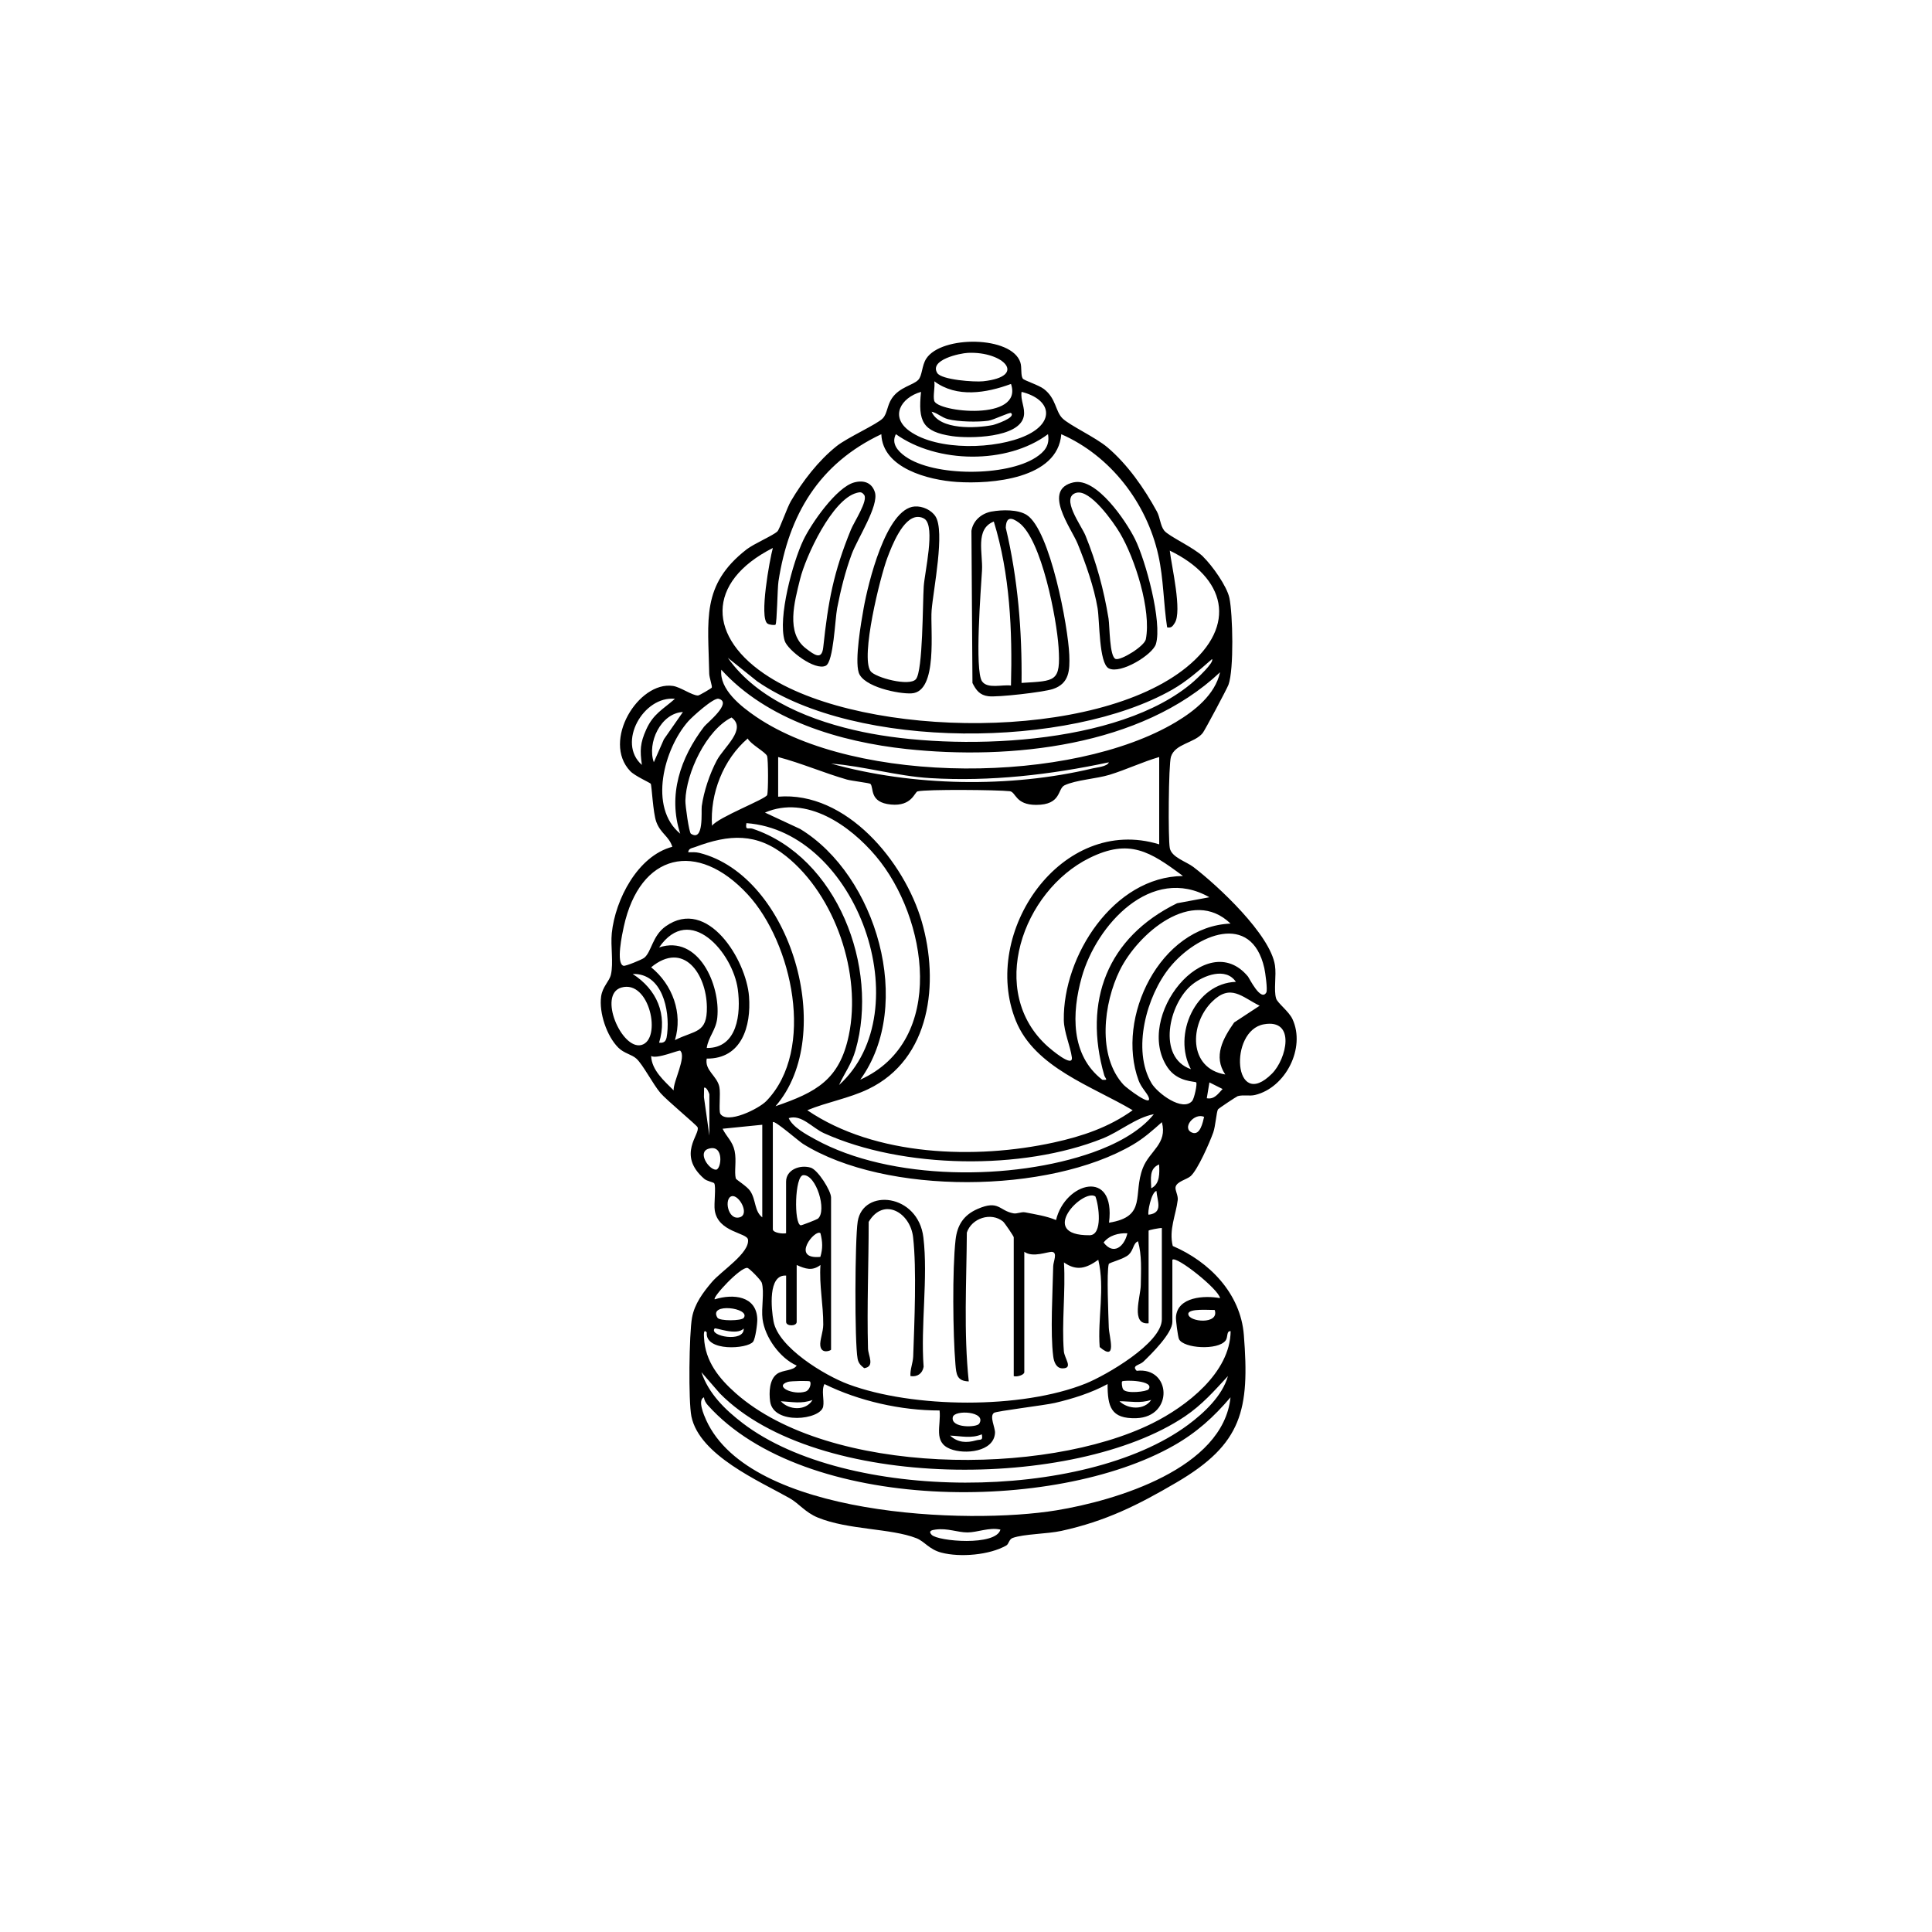 <?xml version="1.0" encoding="UTF-8"?><svg id="fire-hydrant" xmlns="http://www.w3.org/2000/svg" viewBox="0 0 512 512"><path d="M318.86,147.56c2.34,2.27,6.29,7.76,6.95,10.93.89,4.31,1.23,18.87-.25,22.97-.39,1.07-6.31,12.16-6.83,12.8-2.19,2.7-7.32,2.78-8.42,6.3-.64,2.06-.78,21.77-.3,24.21s4.35,3.55,6.23,4.98c6.56,5.01,20.38,17.91,21.63,26.05.43,2.78-.37,6.52.31,8.8.37,1.23,3.38,3.4,4.34,5.48,3.54,7.65-1.83,18.16-9.91,20.1-1.49.36-3.16-.1-4.6.31-.3.09-5.08,3.25-5.24,3.52-.4.67-.65,4.44-1.25,6.12-.95,2.65-4.1,9.86-5.98,11.55-1,.9-3.74,1.43-4.01,2.93-.15.86.72,2.21.58,3.4-.48,3.98-2.39,7.86-1.32,12.19,9.76,4.18,17.98,12.62,18.84,23.57,1.56,19.82-.41,28.87-17.78,39.06-10.33,6.06-18.79,10.29-30.6,12.88-3.65.8-9.93.8-12.88,1.86-.99.36-1.01,1.6-1.68,1.99-4.44,2.55-12.23,3.2-17.19,1.91-3.31-.86-4.46-2.98-6.67-3.84-6.75-2.64-18.07-2.16-26.1-5.46-3.36-1.38-4.95-3.7-7.48-5.14-8-4.53-23.89-11.34-26.02-21.66-.83-4.04-.61-21.92.16-26.17.66-3.66,2.93-6.7,5.27-9.45,2.52-2.96,10-7.65,9.57-11.23-.23-1.87-7.9-1.91-8.81-7.73-.28-1.76.4-6.35-.15-7.21-.18-.28-1.93-.55-2.65-1.19-7.38-6.4-.91-11.89-1.77-13.68-.29-.6-8.25-7.2-9.84-9.07-1.99-2.35-4.65-7.54-6.35-9.08-1.26-1.15-3.25-1.37-4.8-2.92-3.07-3.06-5.14-9.24-4.56-13.54.36-2.66,2.18-3.99,2.6-5.82.71-3.13-.12-7.53.23-10.99.91-8.86,6.85-20.47,16.04-22.88-.89-2.83-3.1-3.49-4.25-6.61-.88-2.4-1.2-9.67-1.47-10.1-.17-.27-4.19-2.04-5.43-3.34-7.59-7.97,2.17-23.89,11.31-22.58,2,.29,5.06,2.53,6.64,2.54.35,0,3.54-1.9,3.65-2.08.2-.35-.65-2.63-.67-3.72-.25-14.13-2.25-23.48,9.91-32.93,1.93-1.5,7.18-3.74,8.18-4.79.6-.63,2.53-6.26,3.56-8.01,3.13-5.3,7.27-10.69,12.1-14.55,2.85-2.28,10.78-5.82,12.25-7.38,1.21-1.28,1.14-3.43,2.41-5.3,2.05-3.03,5.65-3.45,7.01-4.91,1.06-1.13.9-3.77,2.1-5.61,4.02-6.2,22.69-6.06,24.94,1.02.43,1.35.04,3.36.63,4.27.33.5,4.22,1.69,5.63,2.78,3.23,2.5,3,5.87,4.88,7.74s8.79,5.04,11.93,7.7c5.33,4.51,9.79,10.91,13.12,17.03.84,1.54.89,3.75,1.95,5.06,1.2,1.49,7.8,4.45,10.3,6.88ZM248.38,98.85c1.12,1.83,9.92,2.44,12.18,2.19,11.84-1.29,5.36-7.95-4.03-7.53-2.18.1-10.3,1.84-8.15,5.34ZM267.92,101.75c-6.55,2.42-14.35,3.73-20.32-.7.23,1.55-.37,3.75-.03,5.14.73,3.05,23.7,5.53,20.36-4.43ZM244.08,103.85c-5.34,1.53-8.35,6.58-3.03,10.39,7.4,5.31,23,4.88,31.01,1.11,7.57-3.56,6.55-9.53-1.33-11.5-.36,2.21,1.03,4.28.58,6.49-1.16,5.75-14.46,5.91-18.98,5.24-7.92-1.16-9.05-3.99-8.25-11.73ZM267.92,109.46c-.34-.28-4.62,1.84-6.02,2.04-2.82.39-7.94.29-10.68-.42-1.71-.45-2.81-1.65-4.34-1.97,2.17,4.91,11.78,4.39,16.18,3.54.58-.11,6.31-2,4.86-3.2ZM233.55,115.07c-16.47,7.78-24.53,21.31-27.25,39-.29,1.9-.38,11.08-.79,11.48-.16.16-1.61.08-2.14-.31-2.19-1.59.58-16.84,1.44-20.02-17.79,9.02-17.45,23.82-.92,34.23,25.86,16.3,86.47,17.07,110.65-2.7,13.54-11.07,10.22-23.72-4.54-30.83.47,4.12,3.34,16.11,1.31,19.19-.55.84-.87,1.37-2.01,1.14-.98-6.34-.92-12.77-2.32-19.07-3.1-13.94-12.7-26.4-25.73-32.11-.93,11.85-18.53,13.27-27.73,12.65-7.45-.5-19.63-3.61-19.96-12.65ZM277.73,115.06c-10.81,8.08-29.42,7.8-40.31,0-1.3,2.49.54,4.51,2.51,5.91,7.62,5.39,26.74,5.33,34.54.28,2.35-1.52,3.79-3.22,3.26-6.2ZM321.2,174.66c-3.35,2.93-6.59,5.84-10.5,8.08-27.51,15.7-83.6,16.06-110.04-2.18l-7.78-6.24c7.94,11.3,22.67,16.91,35.74,19.65,24.39,5.12,67.98,3.84,87.68-13.34.79-.69,5.62-5.15,4.89-5.97ZM323.31,178.17c-20.91,19.7-55.57,23.28-83.07,20.33-17.59-1.89-36.95-7.65-49.09-21.02-.57,5.22,5.23,9.75,9.25,12.49,26.77,18.18,83.68,17.85,111.22,1.39,4.98-2.98,10.38-7.25,11.7-13.18ZM178.87,185.19c-8.39-.84-15.43,11.68-8.76,17.52-.55-3.86-.47-5.78,1.14-9.37,1.89-4.2,4.39-5.3,7.62-8.15ZM180.27,220.94c-3.34-10.24.05-20.14,6.33-28.38.68-.9,7.65-6.4,3.83-7.38-1.33-.34-6.94,4.73-8.04,5.97-6.42,7.27-10.61,22.82-2.12,29.79ZM180.97,188.69c-5.87.31-9.53,8.2-7.7,13.31l2.67-6.08,5.04-7.23ZM183.09,220.94c3.52,2.28,2.7-5.95,2.88-7.28.55-3.96,2.11-8.6,3.99-12.14s8.06-8.3,3.91-11.38c-6.71,3.35-12.03,14.64-12.24,22.03-.04,1.29.98,8.46,1.46,8.77ZM188.69,218.84c1.61-2.26,14.25-7.07,14.62-8.16.31-.91.3-9.38-.02-10.31-.36-1.05-4.38-3.13-5.14-4.66-6.48,5.55-10.02,14.62-9.46,23.13ZM206.22,200.61v10.52c18.07-1.5,33.46,17.26,38.06,33.11,4.67,16.09,2.41,36.44-14.2,44.39-5.13,2.46-10.91,3.43-16.14,5.59,17.97,12.23,44.62,13.09,65.34,8.55,7.5-1.64,14.63-4.04,20.89-8.55-10.76-6.39-25.94-11.29-30.96-23.71-9.46-23.39,12.12-54.71,37.99-46.75v-23.14c-4.45,1.3-8.75,3.35-13.17,4.71-3.47,1.06-8.91,1.36-11.91,2.78-1.93.91-.75,5.19-7.53,5.19-5.56,0-5.32-3.42-6.99-3.62-3.16-.37-22.04-.54-24.43.04-.81.2-1.51,4.02-7.06,3.49-5.85-.56-4.46-4.44-5.44-5.48-.22-.23-5.04-.8-6.23-1.14-6.15-1.77-12.04-4.34-18.22-5.97ZM293.86,202.02c-15.49,3.3-31.39,5.14-47.32,4.19-8.88-.53-17.49-3.16-26.31-3.85,21.65,6.05,47.4,6.5,69.3,1.28,1.13-.27,3.96-.5,4.33-1.62ZM227.95,286.14c23.04-10.39,17.86-43,4.19-59.22-6.89-8.18-18.41-16.3-29.42-11.58l9.32,4.34c20.19,12.25,30.36,46.59,15.92,66.47ZM222.35,287.55c21.67-19.65,4.79-67.29-24.54-69.41-.37,2.09.55,1.11,1.64,1.48,22.43,7.52,33.57,36.72,27.28,58.65-1.08,3.76-2.82,5.91-4.38,9.28ZM205.52,293.16c10.73-3.69,16.95-6.95,19.42-18.78,3.41-16.28-3.56-37.04-16.61-47.48-7.83-6.26-15.04-5.84-24.16-2.41-.74.28-1.68.29-1.79,1.36.99,0,2.01-.07,2.98.18,24.25,6.1,36.6,48.26,20.16,67.13ZM313.5,232.15c-8.72-6.5-14.19-10-24.77-4.78-17.75,8.76-27.28,35.55-11,50.02.7.62,6.71,5.76,6.32,2.81s-2.08-6.64-2.13-9.87c-.26-16.99,13.22-38.02,31.58-38.18ZM190.89,295.16c1.8,2.84,10.2-1.31,12.2-3.38,13.15-13.58,6.83-41.98-4.92-54.73-13.4-14.52-28.59-10.99-32.86,8.53-.4,1.83-2.15,9.85-.05,10.37.52.13,4.88-1.64,5.48-2.13,1.93-1.58,2.14-5.84,5.68-8.34,11.12-7.87,21.35,8.94,22.08,18.59.6,7.89-1.94,16.55-11.21,16.47-.59,3.15,2.75,4.55,3.35,7.52.37,1.84-.22,6.33.26,7.1ZM320.5,237.78c-15.35-8.72-29.92,7.29-33.83,21.2-2.65,9.43-2.99,20.64,5.45,27.17,1.78.14.79-.25.51-1.22-5.63-19.59.78-36.49,19.31-45.56l8.56-1.59ZM326.12,244.77c-10.21-9.86-24.59,2.68-29.36,12.36-4.29,8.71-6.07,22.69,1.01,30.37.7.76,7.82,6.24,6.61,3.21-.42-1.06-1.95-2.51-2.64-4.38-6.14-16.67,5.72-40.82,24.38-41.57ZM187.29,277.73c8.15.1,9.12-9.11,8.23-15.59-1.33-9.69-12.67-22.93-20.85-11.06,10.42-3.46,16.3,9.95,15.42,18.59-.34,3.39-2.34,4.97-2.8,8.06ZM317.01,286.85c-.34-.34-4.94-.02-7.6-3.97-9.05-13.44,10.34-37.31,21.3-24.11.35.42,3.44,6.8,4.88,4.24.38-.68-.29-5.42-.54-6.49-3.44-15.03-17.99-8.85-25.05-.16-6.16,7.58-10.08,21.87-4.82,30.73,1.54,2.59,8.21,7.65,10.77,4.66.54-.63,1.4-4.57,1.05-4.91ZM178.88,275.63c5.3-2.67,8.56-1.7,8.45-8.78-.13-8.7-6.12-17.63-14.77-10.51,5.66,4.59,8.45,12.18,6.31,19.28ZM174.67,276.33c1.83.19,1.97-.98,2.14-2.41.74-6.35-1.37-16.06-9.15-15.81,6.37,4.09,9.3,10.68,7.01,18.22ZM327.52,260.2c-2.66-3.99-8.54-1.72-11.57.71-6.23,4.99-9.4,19.31-.35,22.43-4.92-9.15,1.25-22.78,11.92-23.14ZM164.64,261.72c-6.24,1.85.1,16.53,5.31,15.22,5.54-1.4,2.25-17.45-5.31-15.22ZM333.82,266.53c-4.77-2.35-7.69-5.93-12.62-1.06-5.97,5.9-6.36,17.65,3.51,19.28-3.27-4.84-.56-9.6,2.35-13.78l6.76-4.44ZM337.1,284.51c3.87-3.89,6.37-14.59-2.17-13.06-9.38,1.68-8.05,23.33,2.17,13.06ZM180.27,278.44c-.29-.27-6.2,2.32-7.71,1.41.14,3.77,3.48,6.62,5.96,9.11-.13-2.37,3.47-8.89,1.74-10.52ZM319.81,291.05c2.03.36,2.98-1.18,4.19-2.45l-3.49-1.75-.7,4.2ZM187.99,300.88v-10.87c0-.12-.69-2.05-1.4-1.75l-.04,2.48,1.43,10.14ZM305.78,295.27c-4.82.93-8.91,4.57-13.55,6.43-21.26,8.52-52.96,8.07-73.88-1.4-3.1-1.4-5.95-5.06-9.34-3.98,1.07,2.4,4.72,4.36,7.01,5.61,20.03,11.06,52.34,10.99,73.61,3.46,5.73-2.03,12.36-5.34,16.16-10.13ZM319.1,295.97c-2.68-1.16-6.04,3.07-3.15,4.2,2.12.82,2.82-2.8,3.15-4.2ZM204.81,297.37v28.4c0,.92,2.59,1.28,3.51,1.05v-13.67c0-3.15,3.64-4.57,6.52-3.71,1.89.56,5.4,6.11,5.4,7.92v40.32c0,.2-2.56,1.3-2.85-1.06-.17-1.43.77-3.65.78-5.57.03-5.31-1.11-10.49-.74-15.81-2.17,1.65-3.97,1.04-6.3,0v15.08c0,1.21-2.8,1.21-2.8,0v-12.27c-4.88-.36-3.93,8.89-3.34,12.11,1.27,6.95,13.58,14.35,19.79,16.67,17.17,6.4,45.91,6.67,62.97-.19,5.26-2.12,20.15-10.66,20.15-17.01v-24.19c-.59-.04-3.51.52-3.51.7v24.54c-4.82.48-2.11-7.09-2.07-10.13.05-3.86.32-7.89-.74-11.6-1.3.54-1.14,2.29-2.43,3.52s-5.21,2.11-5.32,2.52c-.59,2.17-.09,13.59.01,16.78.08,2.52,2.32,9.24-2.41,5.22-.59-7.59,1.43-15.47-.37-23.13-3.12,2.21-5.67,3.1-9.1.7.46,7.63-.63,15.96-.03,23.51.16,1.98,2.56,4.54-.33,4.56-1.68.01-2.3-1.71-2.48-3.15-.81-6.21-.15-17.23-.01-23.92.03-1.22,1.21-3.63-.29-3.79-1.17-.12-5.06,1.62-7.37-.03v31.9c0,.74-1.99,1.34-2.8,1.05v-36.81c0-.25-2.42-3.82-2.84-4.17-3.17-2.57-8.32-.89-9.59,2.94-.08,13.12-.86,26.42.51,39.44-3.16-.09-3.31-1.9-3.53-4.52-.68-8.01-.85-25.15.03-32.99.44-3.95,2.17-6.59,5.83-8.19,5.68-2.48,5.68.46,9.51,1.16.97.18,2.08-.46,3.11-.26,2.81.56,5.52.94,8.18,2.04,2.38-10.02,15.86-13.81,14.04.7,10.18-1.62,6.23-7.51,8.97-14.51,1.79-4.59,6.56-6.35,5.04-12.13-2.51,2.23-4.75,4.24-7.69,5.97-22.26,13.06-65.48,13.48-87.44-.23-1.03-.64-7.48-6.27-7.93-5.75ZM202.01,298.07l-10.52,1.06c1.06,2.16,2.66,3.31,3.2,5.91s-.15,5.39.3,7.26c.08.34,2.97,2.04,3.83,3.34,1.57,2.35,1.06,5.32,3.19,6.97v-24.54ZM187.71,304.45c-2.95.96.16,5.56,2.03,5.53,1.46-.03,2.25-6.93-2.03-5.53ZM305.09,314.9c2.37-1.15,2.19-4.11,2.09-6.31-2.72,1.1-2.14,3.86-2.09,6.31ZM212.87,311.43c-2.28.16-2.51,12.93-.67,13.29.24.05,4.29-1.54,4.54-1.75,2.51-2.07-.45-11.77-3.87-11.54ZM304.38,321.91c3.98-.47,2.29-3.63,2.09-6.3-1.39.32-2.44,5.9-2.09,6.3ZM193.96,317c-2.15.45-1.12,6.51,2.07,5.6,2.72-.78-.14-6.01-2.07-5.6ZM290.29,317.07c-3.28-2.24-15.57,10.41-1.53,10.28,3.54-.03,2.45-8,1.53-10.28ZM217.43,326.82c-1.38-1.27-8.07,7.02-.03,6.27.68-2.26.59-4.01.03-6.27ZM298.77,326.83c-2.33-.1-4.81.53-6.3,2.45,2.63,3.47,5.5,1.07,6.3-2.45ZM310.69,333.83v16.48c0,3.01-5.5,8.45-7.7,10.56-.97.93-3.18.96-1.76,2.41,9.19-1.09,9.81,12.23-.07,12.55-6.79.22-7.64-3.07-7.64-9.04-4.24,2.32-9.24,3.89-13.94,4.99-2.73.64-15.49,2.16-16.16,2.64-1.28.9.34,3.89.27,5.3-.29,5.1-8.09,5.79-11.9,4.25-4.53-1.83-2.35-6.21-2.79-10.18-10.18.02-21.37-2.49-30.51-7-.89,1.71.01,4.15-.34,5.96-.68,3.54-13.2,4.95-14.06-1.37-.32-2.35-.21-5.87,1.87-7.31,1.55-1.07,4.23-.75,5.17-2.18-4.44-1.96-8.42-7.48-9.05-12.34-.38-2.9.54-7.13-.2-9.61-.21-.7-3.27-3.83-3.81-3.93-1.81-.31-9.33,7.78-8.66,8.33,4.87-1.53,11.09-.95,11.28,5.26.04,1.19-.5,5.18-1.11,5.97-1.49,1.95-12.77,2.69-12.28-2.45-.93-1.16-.75.84-.72,1.41.29,6.22,3.95,10.76,8.43,14.72,24.76,21.85,81.83,22.08,110.34,7.96,9.03-4.47,20.68-13.4,20.78-24.44-1.19-.08-.62,1.54-1.35,2.5-2.03,2.65-11.13,2.08-12.33-.38-.3-.62-.87-5.04-.81-5.88.39-5.4,7.64-5.74,11.68-4.99-.31-2.33-11.62-11.31-12.62-10.17ZM197.1,349.25c1.92-2.67-9.49-4.12-6.97-.04.56.91,6.38.87,6.97.04ZM321.91,347.16c-1.2.04-7.03-.49-7,1.05.03,2.18,8.32,2.9,7-1.05ZM197.09,352.06c-1.83,2.01-7.45-.3-7.7,0-1.66,2.01,7.94,3.87,7.7,0ZM325.41,364.68c-3.67,3.98-6.85,7.61-11.4,10.68-29.15,19.63-97.63,19.89-123.24-6.09l-4.89-5.63c1.9,5.7,6.33,10,10.99,13.55,27.43,20.91,90.37,20.88,117.97.41,4.27-3.17,9.09-7.68,10.57-12.91ZM214.63,366.09c-.2-.21-5.08-.12-5.84.12-3.77,1.19,1.38,3.62,4.68,2.57,1.14-.36,1.62-2.22,1.16-2.69ZM304.38,368.18c1.72-2.41-6.6-2.5-7.01-2.09-.16.16-.08,1.62.31,2.14.9,1.22,6.27.55,6.7-.05ZM326.11,370.29c-4.45,5.24-8.94,9.31-14.95,12.74-31.63,18.06-97.89,17.96-123.56-10.61-.52-.58-.99-1.33-1.03-2.12-1.78.7-.01,4.76.59,6.08,11.68,25.55,69.3,27.74,92.82,23.87,15.86-2.61,44.17-11.09,46.12-29.95ZM215.33,371c-2.89,1.1-5.48.5-8.41.34,2.14,2.39,6.67,2.63,8.41-.34ZM305.08,371c-3.05.97-5.41.35-8.41.34,2.23,2.15,6.54,2.45,8.41-.34ZM259.5,377.29c2.06-3.26-6.58-3.77-7-1.73-.62,2.95,6.34,2.78,7,1.73ZM260.2,380.11c-2.85,1.19-5.52.44-8.41.34,2.06,1.9,4.37,1.97,6.89,1.26,1.24-.35,1.83.22,1.52-1.6ZM265.12,405.36c-2.95-.68-6.11.76-8.76.75s-5.23-1.19-8.43-.76c-.97.13-2.02.35-1.03,1.39,1.65,1.74,17.01,3.06,18.23-1.38Z"/><path d="M241.28,364.68c-.13-1.8.66-3.44.73-5.23.31-8.89.94-23.1-.03-31.58-.75-6.57-7.82-10.71-11.77-4.06,0,11.15-.48,22.39-.18,33.54.05,1.93,1.91,4.81-1.01,5.23-.89-.7-1.52-1.29-1.74-2.47-.84-4.4-.72-31.7.02-36.4,1.41-8.88,16.02-7.45,17.41,4.24,1.27,10.67-.76,23.36.06,34.26-.31,1.8-1.66,2.74-3.48,2.47Z"/><path d="M262.83,135.56c2.71-.49,6.95-.58,9.27.91,6.21,4.01,10.98,29.66,11.27,37.1.16,4.04.02,7.58-4.35,9.03-2.5.83-14.61,2.22-17.09,1.91-2.27-.29-3.23-1.55-4.22-3.51l-.27-40.32c.44-2.78,2.72-4.65,5.39-5.13ZM270.72,180.98c8.99-.57,10.42-.15,9.81-9.46-.49-7.49-4.47-28.52-10.48-32.99-2.06-1.53-3.41-1.58-3.51,1.34,3.2,13.42,4.34,27.31,4.18,41.11ZM267.92,181.68c.38-14.55-.26-29.5-4.55-43.47-5.03,1.99-2.86,8.34-3.13,12.99s-2,26.51.02,29.37c1.46,2.06,5.31.79,7.66,1.11Z"/><path d="M242.42,134.22c2.02-.14,4.37.91,5.48,2.61,2.6,3.96-.55,19.35-1.01,24.87-.41,4.98,1.77,21.6-5.3,22.05-3.38.21-12.86-1.73-14.03-5.54-1.05-3.43.6-13.05,1.31-17,1.12-6.3,5.91-26.47,13.55-26.99ZM243.15,136.99c-3.87.13-6.79,7.63-8,10.86-1.9,5.06-7.15,26.23-4.44,30.02,1.21,1.7,10.35,4.15,12.03,2.1,1.86-2.26,1.76-20.15,2.06-24.58.25-3.77,3.11-15.74.27-17.84-.53-.39-1.25-.58-1.91-.56Z"/><path d="M284.55,127.83c6.05-1.34,13.85,10.23,16.23,15.02,2.82,5.66,7.27,22.02,5.55,27.82-.84,2.82-9.33,8.05-12.49,6.46-2.63-1.32-2.41-12.59-2.97-15.96-.94-5.59-3.16-11.88-5.31-17.13-1.66-4.06-9.51-14.34-1.02-16.22ZM285.25,130.59c-4.35,1.22,1.32,8.65,2.42,11.35,2.9,7.14,4.85,14.32,6.1,21.95.33,1.99.23,10.25,1.91,10.75,1.41.42,7.62-3.39,7.98-5.24,1.49-7.7-2.87-21.4-6.88-28.15-1.72-2.9-7.89-11.68-11.54-10.65Z"/><path d="M226.38,127.85c2.51-.67,4.68.03,5.48,2.61,1.1,3.57-4.61,12.26-6.14,16.37-1.72,4.64-2.93,9.5-3.87,14.36-.56,2.92-.94,14.18-3,15.23-2.83,1.44-10.13-4.09-10.91-6.63-1.85-6.07,2.15-20.8,4.96-26.67,2.08-4.36,8.77-14.02,13.49-15.27ZM227.05,130.62c-6.49,1.65-13.53,16.81-15.02,22.86s-3.83,14.27,1.55,18.37c2.24,1.71,4.21,3.22,4.59-.32,1.3-12.17,2.69-19.81,7.35-31.21.78-1.92,4.56-7.63,3.5-9.15-.62-.82-1.03-.8-1.97-.56Z"/></svg>